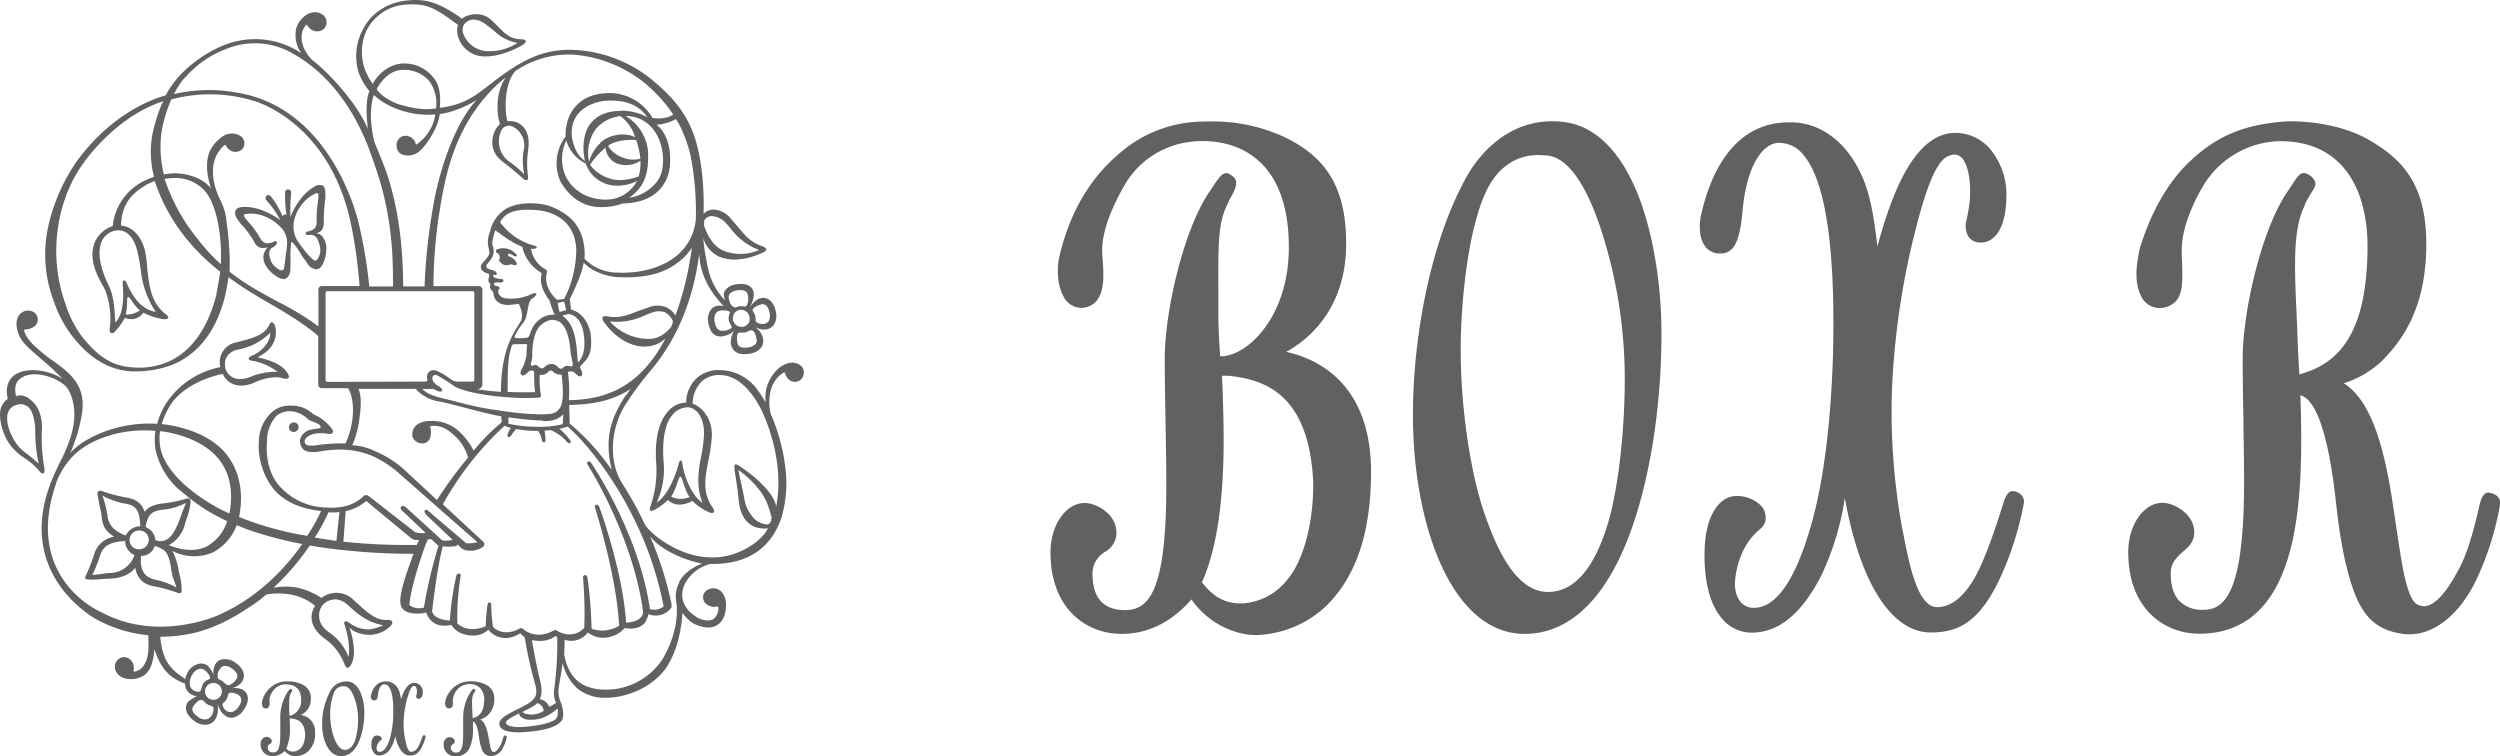 <svg id="レイヤー_1" data-name="レイヤー 1" xmlns="http://www.w3.org/2000/svg" viewBox="0 0 623.74 188.67"><defs><style>.cls-1{fill:#616161;}</style></defs><path class="cls-1" d="M431.23,265.07c0,16-8.94,26.31-15.86,27.64-.78.31-1.68.12-2.4.42-.27-4.47-.51-7.64-.51-12.1,0-16.06-.39-21.52,2.4-27.17l0-.08c.32-.72.71-1.4,1.05-2,.63-1.14,1.37-2.86.76-3.51a4.92,4.92,0,0,0-1.2-.93c-1-.65-2.05,1-3.43,3.12-.25.37-.53.79-.84,1.23-6.26,9.22-10.95,29.33-10.95,41.15,0,5.26.1,10.64.2,15.84s.19,10.53.19,15.74c0,24.58-3.61,31.81-10.84,31.81-4.43,0-8.57-2-8.75-9.14a7,7,0,0,1,3.49-6.69,4.76,4.76,0,0,0,2.47-4.19c0-4.16-4.73-6.71-7.3-6.71-4.4,0-8,5.22-8,11.65,0,13.57,8.61,19.64,17.15,19.64,6.48,0,12.4-2.9,17.47-8.93a20.61,20.61,0,0,0,14,9.12c6.3.77,14.61-2.22,19.54-7.22,7.11-7.24,10.74-17.77,10.69-32.78-.06-20-11.42-27.9-22.67-29.54,7.47-3.27,16.46-11.68,16.46-27.3,0-13-4.3-20.9-15.13-26-7.28-3.44-14.66-4.06-21.33-3.74a31.15,31.15,0,0,0-19.09,7.69c-7,5.91-12.51,14.58-15.05,26.36v.1c-.09.51-.73,5,1.12,8.36a4.39,4.39,0,0,0,7.43.91c1.64-2.22,1.58-5.57,1.17-10.59-.53-6.36,3.15-13.8,5.84-18.39a22.33,22.33,0,0,1,16.52-10.7S431.23,233.51,431.23,265.07ZM413.76,313c0-4.21-.2-12.3-.45-16.46a11.54,11.54,0,0,1,3,0c10,1.2,19.23,5.94,20.83,24.89.57,6.79-.63,21.58-7.71,28.44-2.76,2.66-6.63,4.69-10.31,4.75h-.56c-5.69,0-8.39-3.44-10.38-5.84.19-.4.37-.8.55-1.21C412,339.82,413.76,328.25,413.76,313Z" transform="translate(-109.07 -203.31)"/><path class="cls-1" d="M422.48,361.76a18.5,18.5,0,0,1-2.14-.13,20.9,20.9,0,0,1-14-8.77c-5,5.7-10.87,8.6-17.43,8.6-8.84,0-17.75-6.29-17.75-20.33,0-6.8,3.84-12.33,8.56-12.33,2.68,0,7.9,2.61,7.9,7.39a5.44,5.44,0,0,1-2.81,4.79,6.35,6.35,0,0,0-3.15,6.07c.14,5.63,2.89,8.48,8.15,8.48,6.15,0,10.25-5.29,10.25-31.13,0-5.18-.1-10.51-.19-15.65v-.07c-.1-5.2-.2-10.59-.2-15.86,0-11.93,4.74-32.24,11.08-41.56l.73-1.09.31-.47c1.19-1.78,2.13-3.2,3.23-3.2a1.4,1.4,0,0,1,.73.21,5.82,5.82,0,0,1,1.33,1c.91,1,.15,2.92-.66,4.37l0,0a21.46,21.46,0,0,0-1,1.92l-.05.11c-2.38,4.82-2.37,9.72-2.33,21.57,0,1.62,0,3.37,0,5.26,0,3.82.16,6.66.38,10.26l.07,1,.58,0a3.83,3.83,0,0,0,1.09-.19l.09,0c6.2-1.2,15.38-10.59,15.38-27,0-23.93-15-26.51-21.47-26.51a19.54,19.54,0,0,0-3.2.22,21.83,21.83,0,0,0-16.1,10.41c-4.21,7.22-6.15,13.25-5.76,18s.55,8.58-1.3,11.08a5.08,5.08,0,0,1-4,1.91h0a5,5,0,0,1-4.41-2.89c-2.07-3.81-1.24-8.65-1.21-8.85l0-.12c2.42-11.28,7.55-20.27,15.27-26.75a31.88,31.88,0,0,1,19.41-7.82c1-.06,2.05-.08,3-.08a42.61,42.61,0,0,1,18.56,3.85c10.87,5.14,15.51,13.1,15.51,26.64,0,16.65-9.83,24.2-14.95,27,7.65,1.67,21.09,7.76,21.16,29.84,0,14.9-3.53,25.79-10.9,33.28A26.67,26.67,0,0,1,422.48,361.76Zm-16-11,.43.62a20,20,0,0,0,13.58,8.86,16.33,16.33,0,0,0,2,.12,25.5,25.5,0,0,0,17.08-7.17C446.66,346,450.09,335.45,450,321c-.06-23.13-15.5-27.9-22.14-28.87l-2.34-.35,2.2-.95c3.78-1.66,16.08-8.45,16.08-26.67,0-12.9-4.42-20.49-14.78-25.38A41.55,41.55,0,0,0,411,235c-1,0-1.95,0-3,.08a30.85,30.85,0,0,0-18.75,7.56c-7.48,6.29-12.47,15-14.82,26v.09s-.78,4.5,1,7.86a3.79,3.79,0,0,0,3.41,2.24h0a4,4,0,0,0,3.07-1.42c1.41-1.91,1.46-4.89,1-10.08-.41-5,1.58-11.37,5.95-18.84a23,23,0,0,1,16.93-11,20.1,20.1,0,0,1,3.36-.24c6.81,0,22.65,2.72,22.65,27.87,0,17.12-9.72,27-16.31,28.31a4.54,4.54,0,0,1-1.36.22,3.66,3.66,0,0,0-1,.17l-.73.3-.17-2.69c-.22-3.63-.39-6.48-.39-10.35,0-1.89,0-3.64,0-5.26,0-12.1-.06-17.11,2.49-22.24l0-.08c.33-.7.7-1.4,1-2l0,0c.94-1.71.95-2.55.86-2.66a4.5,4.5,0,0,0-1.1-.83.29.29,0,0,0-.16-.06c-.51,0-1.45,1.43-2.29,2.67l-.3.47-.75,1.1c-6.2,9.11-10.82,29-10.82,40.73,0,5.26.09,10.63.19,15.82v.09c.1,5.14.19,10.48.19,15.67,0,23.37-3.2,32.48-11.43,32.48-5.86,0-9.18-3.47-9.33-9.78a7.73,7.73,0,0,1,3.79-7.32,4.13,4.13,0,0,0,2.17-3.59c0-3.68-4.42-6-6.72-6-4.07,0-7.37,4.93-7.37,11,0,13.1,8.31,19,16.56,19,6.43,0,12.17-2.94,17-8.74Zm12.1,4.46c-5.8,0-8.61-3.39-10.66-5.87l-.44-.54.2-.43c.19-.39.36-.78.54-1.19,3.3-7.72,5-19.24,5-34.25,0-4.05-.19-12.11-.44-16.42l-.07-1.22.83.51h.07a6.24,6.24,0,0,1,1.32-.12,11.78,11.78,0,0,1,1.5.1c9,1.08,19.63,4.94,21.36,25.49.65,7.63-.94,22.25-7.92,29a16.55,16.55,0,0,1-10.68,4.92Zm-9.65-6.63c1.89,2.28,4.49,5.27,9.65,5.27h.55a15.3,15.3,0,0,0,9.94-4.6c6.63-6.43,8.12-20.49,7.51-27.84-1.66-19.58-11.73-23.26-20.31-24.28a11.92,11.92,0,0,0-1.38-.09c-.41,0-.71,0-.94.05.24,4.46.42,12,.42,15.85,0,15.22-1.71,26.94-5.08,34.84Z" transform="translate(-109.07 -203.31)"/><path class="cls-1" d="M517.93,254c-4.23-11.83-10.67-18.61-18.59-19.63a22.51,22.51,0,0,0-2.93-.19c-14.15,0-20.91,13.37-21.54,14.71-7.71,14.21-12.69,37-12.69,58,0,26.78,9.38,53.9,27.27,53.9,11.29,0,20.42-9.18,26.43-26.52,4.55-13.12,7.15-30.52,7.15-47.73C523,274.92,521.18,263.08,517.93,254Zm-39.12,77.35c-3.69-10.78-5.9-27.46-5.9-40.62,0-12.73,1.92-29.62,6-39.09s10.94-10.54,14.83-10.34l1,0,.13,0H495c6.69.53,11.49,10.76,14.41,20A121.55,121.55,0,0,1,515,298c0,12.66-1.58,27.45-4.33,36.43-3.51,11.44-8.7,17.25-15.43,17.25C486.72,351.64,481.83,340.2,478.81,331.37Z" transform="translate(-109.07 -203.31)"/><path class="cls-1" d="M489.45,361.46c-18.28,0-27.86-27.45-27.86-54.57,0-21.12,5-44,12.78-58.33.71-1.51,7.58-15,22-15a23.1,23.1,0,0,1,3,.2c8.16,1.05,14.75,8,19.08,20,3.26,9.14,5.15,21.08,5.15,32.78,0,17.31-2.63,34.79-7.2,48C510.33,352.14,501,361.46,489.45,361.46Zm7-126.58c-13.77,0-20.32,12.89-21,14.36-7.67,14.14-12.6,36.76-12.6,57.65,0,26.44,9.16,53.21,26.67,53.21,11,0,20-9,25.88-26.08,4.52-13,7.11-30.34,7.11-47.48,0-11.53-1.84-23.29-5.06-32.26-4.15-11.58-10.41-18.23-18.1-19.22A23.28,23.28,0,0,0,496.41,234.88Zm-1.13,117.43c-8.91,0-14-11.8-17-20.7-3.54-10.36-5.93-26.79-5.93-40.86,0-12.59,1.87-29.67,6.06-39.4,3.81-8.87,10-10.73,14.5-10.73.31,0,.6,0,.88,0l1,.05.24,0c7.23.57,12.13,11.46,15,20.48A123,123,0,0,1,515.63,298c0,13.41-1.75,28.14-4.36,36.64C507.67,346.35,502.28,352.31,495.28,352.31ZM492.88,242c-4.17,0-9.89,1.73-13.45,10-4.09,9.53-5.92,26.35-5.92,38.79,0,13.92,2.35,30.14,5.84,40.37,2.92,8.51,7.75,19.84,15.93,19.84,6.44,0,11.44-5.66,14.87-16.8,2.57-8.38,4.29-22.93,4.29-36.2a120.85,120.85,0,0,0-5.56-36.31c-2.73-8.66-7.34-19.07-13.9-19.59h-.25l-1-.06Z" transform="translate(-109.07 -203.31)"/><path class="cls-1" d="M610.44,326.89a6.82,6.82,0,0,0-.9,2q-.24.69-.6,1.86c-1.09,3.38-3.57,11.11-6.12,16-3.77,7.12-7.64,8.64-10.42,8.64-5.76,0-7.69-12.21-9.35-20.46A163.21,163.21,0,0,1,580.52,301a195.09,195.09,0,0,1,4.73-35.75c3.06-12.94,5.85-21.83,9.47-23.58,5.85-2.81,6.87,6.43,6.4,11.65-.1,1.07-.28,2.39-.53,3.67-.05.24-.09.48-.14.71a4.08,4.08,0,0,1-.1.45,4.7,4.7,0,0,0,.22,3.55,3,3,0,0,0,2.53,1.39h.24c2.63,0,5.5-2.67,5.7-10.16.26-10.19-6.14-16.12-12.59-15.74-9.94.59-15.72,16.85-19.17,31-.8-6.95-1.57-13.84-3.47-18.89-3.66-9.7-10.46-14.37-17.17-14.72l-1.37,0c-9.75,0-17.9,7.12-21.33,23.21l0,.08c-.12.67-.63,4.09.88,6.33a3.82,3.82,0,0,0,3.26,1.72l.47,0c2-.13,3.91-1.1,4.71-10.08,1-11.81,5.39-17.51,9.56-17.51H553c11.25,0,14.82,22.28,14,54-.24,9.44-1.26,27.37-5.32,41.78-3.76,13.37-8.88,22.34-15.81,21.58-1.85-.19-5.36-2.34-4.29-9,1-6.39,4-9.8,5.79-11.39.92-.81,1.64-1.44,1.67-2.69.08-3-3.39-4.83-6.79-4.83s-7,4-7.27,12.82c-.38,14.64,5.5,19.86,11.12,19.86,6.71,0,12.11-4.64,16.85-13.8,2.36-4.55,5.29-13.09,6.38-23.2,3.08,21.21,10.72,37,21.46,37,7,0,12.53-2.46,18.24-16.52a79.78,79.78,0,0,0,4.48-15.3C613.7,327,611.17,325.82,610.44,326.89Z" transform="translate(-109.07 -203.31)"/><path class="cls-1" d="M590.76,361.11c-9.79,0-17.68-12.48-21.41-33.61A68.36,68.36,0,0,1,563.43,347c-4.93,9.52-10.61,14.15-17.36,14.15a9.55,9.55,0,0,1-7.43-3.59c-3-3.52-4.48-9.4-4.28-17,.24-9.32,4.12-13.49,7.86-13.49a8.45,8.45,0,0,1,6.3,2.49,4.51,4.51,0,0,1,1.09,3c0,1.57-.94,2.36-1.91,3.2-2,1.76-4.62,5.09-5.57,11-.43,2.63-.14,4.72.85,6.22a4.23,4.23,0,0,0,2.92,1.94c6,.64,11.06-6.47,15.19-21.12,4-14.32,5-32.2,5.29-41.58.69-26.78-1.79-43.7-7.37-50.26a7.67,7.67,0,0,0-6-3h-.17c-3.73,0-7.94,5.22-9,16.9-.76,8.66-2.58,10.5-5.25,10.69a5.08,5.08,0,0,1-.51,0,4.36,4.36,0,0,1-3.73-2c-1.68-2.46-1.12-6.16-1-6.87l0-.1c3.25-15.31,11-23.74,21.9-23.74.46,0,.91,0,1.39,0,7.66.39,14.27,6,17.69,15.12,1.65,4.37,2.45,9.91,3.15,15.88,4.93-18.62,11.13-27.91,18.92-28.37a11.52,11.52,0,0,1,9.4,4.25A17.89,17.89,0,0,1,609.63,253c-.2,8-3.38,10.83-6.29,10.83h-.27a3.49,3.49,0,0,1-3-1.69,5.4,5.4,0,0,1-.3-4.11v-.06c0-.12.06-.24.08-.36l.13-.71a35.26,35.26,0,0,0,.53-3.6c.32-3.51-.1-8.24-1.74-10.33-1-1.21-2.21-1.39-3.84-.61-3.63,1.76-6.53,12.15-9.12,23.12a194.53,194.53,0,0,0-4.72,35.6,162.36,162.36,0,0,0,2.52,33.78c.13.63.25,1.27.38,1.93,1.5,7.59,3.55,18,8.39,18,3.64,0,7-2.81,9.9-8.31,2.58-5,5.12-12.94,6.08-15.94.26-.79.45-1.43.61-1.88l.09-.27a6.18,6.18,0,0,1,.9-1.86,1.55,1.55,0,0,1,1.35-.68,3,3,0,0,1,2.28,1.21,2.32,2.32,0,0,1,.44,1.7,79.62,79.62,0,0,1-4.51,15.47C603.82,358.27,598.11,361.11,590.76,361.11Zm-21.55-42.45.67,4.64c3.27,22.49,11.27,36.45,20.88,36.45,7.06,0,12.23-2.64,17.71-16.13a76.4,76.4,0,0,0,4.41-15.14.79.79,0,0,0-.18-.6,1.89,1.89,0,0,0-1.37-.72c-.21,0-.35,0-.41.15a5.14,5.14,0,0,0-.73,1.51l-.1.28c-.15.45-.35,1.08-.59,1.86-1,3-3.54,11.08-6.17,16.16-3.16,6-6.84,9-10.93,9-5.8,0-7.87-10.57-9.55-19.06-.12-.66-.25-1.31-.38-1.92A163.7,163.7,0,0,1,579.93,301a196.17,196.17,0,0,1,4.75-35.91c3.09-13.06,5.93-22.14,9.81-24,2.1-1,3.88-.68,5.18.95,2.17,2.75,2.3,8.45,2,11.38a37.22,37.22,0,0,1-.54,3.75l-.14.7a2.84,2.84,0,0,1-.09.42l0,.07a4,4,0,0,0,.14,3,2.41,2.41,0,0,0,2.07,1.11h.21c2.35,0,4.92-2.5,5.1-9.51.15-5.68-1.81-9.23-3.48-11.19a10.42,10.42,0,0,0-8.47-3.85c-7.55.46-13.81,10.72-18.64,30.49l-.78,3.19-.44-3.78c-.78-6.88-1.54-13.37-3.36-18.21-3.25-8.59-9.47-13.94-16.65-14.31-.47,0-.91,0-1.35,0-10.25,0-17.64,8.06-20.75,22.7l0,.08c-.1.59-.59,3.75.76,5.75a3.27,3.27,0,0,0,2.8,1.47l.4,0c1.36-.1,3.36-.23,4.18-9.48,1.11-12.51,5.91-18.12,10.16-18.12H553a8.83,8.83,0,0,1,6.89,3.44c5.82,6.83,8.41,24.08,7.7,51.24-.24,9.46-1.26,27.48-5.34,42-4.32,15.34-9.87,22.77-16.44,22a5.38,5.38,0,0,1-3.74-2.46c-.83-1.25-1.69-3.53-1.07-7.29,1-6.32,3.83-9.91,6-11.81,1-.83,1.42-1.27,1.44-2.16a3,3,0,0,0-.75-2.05,7.36,7.36,0,0,0-5.45-2.08c-3.17,0-6.46,3.76-6.68,12.16-.18,7.2,1.18,12.74,4,16a8.48,8.48,0,0,0,6.58,3.17c6.39,0,11.57-4.28,16.34-13.48,2.33-4.5,5.22-12.88,6.3-22.95Z" transform="translate(-109.07 -203.31)"/><path class="cls-1" d="M730,326.91c-.78-.18-1.23,1.07-1.51,1.78s-2.07,10.44-5.18,16.48c-4.45,8.6-8.09,11.2-11.26,9.68s-4.28-10.39-5.6-19c-1.73-11.41-4.13-32.79-14.37-37.07,3.88-1.21,8-3.08,10.78-5.89,6.2-6.26,10.65-14.05,10.93-27.53.32-15.7-5.82-21.84-13.84-26.51-7.26-4.22-17-5-22-4.5-8.86.84-15.41,3.42-22,9.5-6,5.58-10.21,13.8-12.61,21.95-.4,2.34-1.53,7,.24,10.76,2.07,4.39,6.66,2.86,7.91,1.34,1.82-2.21,1.39-6,1.25-12-.16-6.58,4-14.35,5.71-17.13a23.62,23.62,0,0,1,19.22-11h.23c14.88,0,22.79,10.93,22.37,28.49-.5,21.21-7.86,28.64-17.81,31.09l-.37.11c0-.72-.08-1.43-.13-2.13-.31-5.2-.4-9.11-.64-14.34-.64-13.73-.65-21.19,2.14-26.83l0-.09c.32-.72.71-1.41,1-2,.64-1.14,1.76-2.56,1.55-3.12-.3-.8-.88-1.14-1.73-1.65-1.19-.73-2,1-3.43,3.12-.25.37-.52.79-.83,1.23-6.27,9.22-11,29.33-11,41.15,0,5.26.09,10.64.19,15.84s.22,10.53.2,15.74c-.12,26.48-4.7,31.75-10.85,31.75-3.82,0-8.81-1.74-8.63-10.11,0-2.51,1.66-4.19,3.36-5.66,1.17-1,2.49-2.14,2.49-4.19,0-4.16-4.73-6.71-7.31-6.71-4.39,0-8,5.22-8,11.65,0,13.57,8.62,19.64,17.16,19.64,9.27,0,16-4.75,20-14.11,3.29-7.7,4.83-18.41,4.83-33.68,0-3-.11-8.88-.25-11.9l.09.08c6.57.6,9,18,10.14,28.5.77,7.29,2.13,14.84,4.16,20.56,2.48,7,6.12,9.75,11.79,10.55,7.26,1,13.91-5,17.78-13a74,74,0,0,0,5.87-18.55C732.35,327.74,731.32,327.23,730,326.91Z" transform="translate(-109.07 -203.31)"/><path class="cls-1" d="M710.17,361.57h0a13.72,13.72,0,0,1-1.69-.12c-6.27-.9-9.81-4.07-12.26-11-2.37-6.65-3.59-15-4.21-20.74-1.84-17.29-4.87-26.64-9-27.79.11,3.12.21,8.14.21,11,0,15.38-1.55,26.18-4.89,34-4.1,9.62-11,14.5-20.52,14.5-8.83,0-17.75-6.29-17.75-20.33,0-6.8,3.84-12.33,8.56-12.33,2.68,0,7.91,2.61,7.91,7.39,0,2.38-1.51,3.68-2.73,4.73-1.85,1.6-3.09,3.08-3.13,5.14-.07,3.06.58,5.4,1.94,7a7.82,7.82,0,0,0,6.1,2.44c5.26,0,10.14-3.76,10.25-31.09,0-4.52-.06-9.18-.15-13.68l0-2c-.1-5.2-.2-10.57-.2-15.86,0-11.93,4.74-32.24,11.08-41.56l.77-1.14.05-.1c.21-.3.4-.58.58-.87,1-1.5,1.72-2.68,2.79-2.68a1.55,1.55,0,0,1,.81.24l.08,0a3.75,3.75,0,0,1,1.93,2c.28.75-.28,1.63-1,2.75-.21.33-.43.67-.61,1-.34.6-.72,1.28-1,2l0,.1c-2.8,5.67-2.65,13.78-2.06,26.47.09,1.94.16,3.7.22,5.4.11,2.91.22,5.66.42,8.92l.08,1.34c11.36-2.95,16.61-12.35,17-30.37.22-9-1.82-16.33-5.91-21.13-3.77-4.42-9.11-6.67-15.86-6.67h-.23a22.92,22.92,0,0,0-18.74,10.73c-.59.94-5.76,9.43-5.6,16.72,0,.85,0,1.66.07,2.43.15,4.78.25,7.92-1.48,10a5.69,5.69,0,0,1-4.15,1.75,5.1,5.1,0,0,1-4.7-3.23c-1.71-3.62-.92-7.88-.45-10.43,0-.29.1-.56.15-.79v-.09c2.72-9.24,7.26-17.15,12.8-22.26,6.44-6,12.9-8.75,22.31-9.64a26.16,26.16,0,0,1,2.91-.14c2.65,0,11.87.35,19.38,4.71,8.73,5.08,14.47,11.63,14.16,27.13-.31,15.2-6.11,22.95-11.12,28a24.83,24.83,0,0,1-9.46,5.52c8.6,5.3,11.15,22.58,12.85,34.21.14.92.26,1.79.39,2.62l.22,1.42c1.16,7.75,2.38,15.76,5,17a3.67,3.67,0,0,0,1.52.36c2.62,0,5.66-3.28,9-9.76,2.39-4.62,4-11.69,4.72-14.71a11.24,11.24,0,0,1,.46-1.75l0-.11c.31-.75.83-2,1.85-2l.27,0c.8.19,3,.67,2.72,3a74.41,74.41,0,0,1-5.95,18.8C722.78,356.52,716.56,361.57,710.17,361.57ZM682.69,300.5c6.73.91,9.22,17,10.49,29.08.61,5.71,1.82,13.88,4.13,20.39s5.54,9.31,11.31,10.13a10.1,10.1,0,0,0,1.55.11c5.86,0,11.85-4.91,15.65-12.82a72.5,72.5,0,0,0,5.8-18.3c0-.57,0-1.12-1.77-1.51h0c-.3,0-.67.9-.81,1.25L729,329c-.05.15-.2.8-.37,1.49-.7,3.08-2.36,10.27-4.84,15.06-3.62,7-6.9,10.42-10,10.42a4.49,4.49,0,0,1-2-.47c-3.24-1.55-4.45-9.56-5.73-18.05l-.22-1.42c-.13-.82-.25-1.7-.39-2.62-1.65-11.26-4.42-30.1-13.6-33.94l-1.75-.74,1.8-.55c4.59-1.43,8.23-3.41,10.55-5.75,7.26-7.33,10.48-15.42,10.72-27,.29-14.8-5.2-21-13.52-25.89-7.27-4.23-16.26-4.56-18.84-4.56-1,0-2,0-2.81.11-9.15.89-15.42,3.59-21.67,9.37-5.35,4.93-9.75,12.6-12.4,21.59,0,.23-.09.49-.14.77-.44,2.36-1.17,6.33.33,9.5a3.9,3.9,0,0,0,3.66,2.52,4.55,4.55,0,0,0,3.28-1.32c1.4-1.7,1.31-4.62,1.16-9.07,0-.77-.05-1.58-.07-2.44-.17-7.71,5.21-16.56,5.83-17.53a24.1,24.1,0,0,1,19.7-11.3h.23c7.09,0,12.71,2.39,16.72,7.08,4.3,5.07,6.47,12.71,6.25,22.11-.25,10.18-2,17.69-5.49,23a20.32,20.32,0,0,1-12.8,8.77l-1,.32-.17-3c-.2-3.28-.31-6-.42-9-.06-1.7-.14-3.45-.22-5.39-.66-14.13-.66-21.42,2.2-27.2l0-.08c.32-.72.71-1.42,1-2,.21-.37.44-.74.66-1.1a7.9,7.9,0,0,0,.84-1.48c-.21-.49-.58-.74-1.37-1.21l-.08,0a.39.39,0,0,0-.25-.09c-.46,0-1.14,1-1.83,2.13l-.58.89-.07.1-.77,1.14c-6.2,9.11-10.83,29-10.83,40.73,0,5.27.1,10.64.19,15.82l0,2c.09,4.52.17,9.18.16,13.72-.09,23-3.41,32.43-11.44,32.43a9,9,0,0,1-7-2.84c-1.58-1.85-2.34-4.54-2.27-8,.06-2.76,1.77-4.6,3.6-6.2,1.11-.94,2.26-1.93,2.26-3.64,0-3.68-4.42-6-6.72-6-4.07,0-7.37,4.93-7.37,11,0,13.1,8.31,19,16.56,19,9,0,15.57-4.62,19.46-13.72,3.25-7.62,4.76-18.23,4.76-33.4,0-3.17-.1-8.92-.24-11.86l-.08-1.53Z" transform="translate(-109.07 -203.31)"/><path class="cls-1" d="M236.07,266.59a2.08,2.08,0,0,1,.67.26c.25.13.37.22.57.31l.2.08c.19.08.38.08.44,0a.32.32,0,0,0,0-.39l0,0a5.68,5.68,0,0,0-.87-.81,4.2,4.2,0,0,0-3.69-.61c-.27.08-.41.1-.54.34a.55.55,0,0,0,0,.38.49.49,0,0,0,.29.33l.08,0h0a1.12,1.12,0,0,1,.53,1,.55.55,0,0,1,0,.31.69.69,0,0,0-.17.4.57.57,0,0,0,.41.56l.08.11a1.49,1.49,0,0,0,1.34.6,1.77,1.77,0,0,0,.86-.14.86.86,0,0,1,.26-.1,1.89,1.89,0,0,1,.45.15,1.88,1.88,0,0,0,.35.09,2.83,2.83,0,0,0,.35,0c.19,0,.38-.1.32-.37a2.55,2.55,0,0,0-.44-.83,4.17,4.17,0,0,0-.37-.36,3.33,3.33,0,0,0-.87-.51l-.13-.06c-.07,0-.49-.23-.35-.56C235.83,266.72,235.91,266.57,236.07,266.59Z" transform="translate(-109.07 -203.31)"/><path class="cls-1" d="M182.45,308.7a1.22,1.22,0,0,0-1,2,1.3,1.3,0,0,0,.87.39h0a1.24,1.24,0,0,0,1.25-1.17,1.17,1.17,0,0,0-.33-.87A1.21,1.21,0,0,0,182.45,308.7Z" transform="translate(-109.07 -203.31)"/><path class="cls-1" d="M189.32,262.11a2,2,0,0,0-1-.53l-.28-.08c1-.33,1.9-.73,1.82-3.15a47,47,0,0,1,.4-5.74,3.2,3.2,0,0,0,0-.36v0c0-1.06,0-2.2-.64-2.62a2.15,2.15,0,0,0-2.19.31h0c-2.63,1.42-4.95,4.89-5.88,7.55a35.94,35.94,0,0,1,.17-5.88l0-.2a.8.8,0,0,0-.69-.85h-.14a.76.76,0,0,0-.68.69,29.22,29.22,0,0,0,.35,5.68h0a.63.63,0,0,0-.35-.1l-.13,0a.91.91,0,0,0-.5.41l-.28-.57a19.62,19.62,0,0,0-2.72-4.44.79.79,0,0,0-.62-.25.69.69,0,0,0-.45.2.9.9,0,0,0,.07,1.18l.08.08a20.91,20.91,0,0,1,3.33,4.78c-2.22-1.63-5.8-3.4-9-3.26h-.14l-.29,0c-.92.06-1.49.36-1.72.89-.31.71,0,1.66,1,2.88l0,0,0,.05c.06.09.23.27.45.53a21.24,21.24,0,0,1,3,4c.5,1,1.11,2,2.66,1.87a5,5,0,0,0,.92-.18l-.14.18a3.59,3.59,0,0,0-.89,1.73,3.89,3.89,0,0,0,.65,2.83,7.39,7.39,0,0,0,2.29,2.33h0a4,4,0,0,0,2.14.88,1.1,1.1,0,0,0,.51-.17c1.11-.72,1.11-2.07,1.11-3.06v-.18c0-.37,0-.66,0-.92a9.45,9.45,0,0,0,0-1.07,22.26,22.26,0,0,1,.22-3.8l.21-.06a15.54,15.54,0,0,1,2.16,3l.3.48a6.77,6.77,0,0,0,.59.83l.36.46.31.44a2.9,2.9,0,0,0,2.3,1.61c1.2.05,1.87-1.85,1.87-1.87a10.41,10.41,0,0,0,.64-3.62A4.57,4.57,0,0,0,189.32,262.11Zm-8.64,2.25c0,.63-.15,1.46-.28,2.42l-.06.42c0,.28-.09.73-.15,1.21s-.13,1-.19,1.45c-.08.63-.21.75-.36.83a.66.66,0,0,1-.26.07,1.15,1.15,0,0,1-.76-.26,4.61,4.61,0,0,1-1.8-1.74,5.89,5.89,0,0,1-.58-2c0-1.23.43-1.46.94-1.76l.36-.24c.31-.21.79-.65.54-1.1a.3.3,0,0,0-.31-.2,1.11,1.11,0,0,0-.38.14,1.24,1.24,0,0,1-.33.15A4.57,4.57,0,0,1,176,264c-1,.07-1.61-.42-2.35-1.82a19.89,19.89,0,0,0-2.36-3.22c-.39-.46-.73-.86-1-1.19a1.62,1.62,0,0,1-.38-.81.49.49,0,0,1,.42-.26h.07c.2,0,.4-.06.6-.07,4.94-.37,8.23,3.51,8.27,3.55l.1.1A5.51,5.51,0,0,1,180.68,264.36Zm7.59,3.58,0,.06a.94.94,0,0,1-.49.32c-.23.05-.58-.19-.73-.34a20.66,20.66,0,0,1-1.48-1.53c-.6-.73-1.06-1.36-1.6-2.08-.22-.3-.45-.62-.71-1l-.05-.08a7,7,0,0,1-.9-4,1.22,1.22,0,0,0,0-.17,9.86,9.86,0,0,1,5.61-7.6.31.31,0,0,1,.15,0,.47.47,0,0,1,.31.06c.06,0,.16.25.14.72s-.1,1.11-.18,1.77a24.92,24.92,0,0,0-.27,4c.09,1.57-.17,2.45-1.85,2.91l-.28.06c-.32.06-.65.12-.59.53s.41.37.7.35h.39a1.76,1.76,0,0,1,1.8,1,7.35,7.35,0,0,1,.74,2.47v0h0A3.8,3.8,0,0,1,188.27,267.94Z" transform="translate(-109.07 -203.31)"/><path class="cls-1" d="M309.3,295a1.13,1.13,0,0,0-.1-.13c-1.87-2-4.54-.76-5.68.18a10.23,10.23,0,0,0-3.32,5.52,17.49,17.49,0,0,0-.14,3.12,30,30,0,0,0-1.85-2.91,11.75,11.75,0,0,0-9.44-5.13,8.18,8.18,0,0,0-5.76,1.91,8.4,8.4,0,0,0-2.75,6.19h-.1a6.1,6.1,0,0,0-4.53,2.34c-3.4,3.83-3,10.92-2.82,13a27.38,27.38,0,0,1-1.41,10.41c-.14.36-.36,1,0,1.2s.95-.16,1.19-.3a14.81,14.81,0,0,0,3.06-2.29c.05,0,.12,0,.17.06.84.75,2.9,1.85,6,.1a12.76,12.76,0,0,0,4,2.78c.39.16,1,.42,1.31.1s-.08-.95-.31-1.29c-2.56-3.67-1.85-7.38-1-11.67a45.47,45.47,0,0,0,.84-5.8c.28-4.95-2.8-7.68-4.71-8.35l-.07,0a7.85,7.85,0,0,1,2.41-5.69,6.43,6.43,0,0,1,4.44-1.46h.07c6.88.09,10.78,9.9,10.81,10s5.35,11.17,3.11,22.8c-.39-2.76-4-6.65-9-10-.28-.18-.93-.66-1.22-.5s-.18.94-.17,1.27c0,0,.32,2,.74,5,.4,2.85.25,5.21,2,7.57a6.38,6.38,0,0,0,2.28,1.74c.45.19,2.58.65,3.33.28-1.25,3-7.16,7.42-14,7.34a26.18,26.18,0,0,1-2.64-.2c-6.8-1-12.71-5.78-14-7.93l-.13-.21a84.31,84.31,0,0,0-5.9-10.59c-.1-.25-.45-.88-.5-1-2.2-4.55-2.32-12.06,1.68-18.31a76.15,76.15,0,0,1,6-8.12c9.93-11.61,11.72-25,12.34-29.43a20.62,20.62,0,0,0,.33,2.84c.69,3.31,2.27,6.54,5.78,10.28a3.05,3.05,0,0,0-1.35-.16,2.65,2.65,0,0,0-2,1.21,4.17,4.17,0,0,0-.46,3.24c.36,1.88,1.26,3.45,3.47,3.22a5.84,5.84,0,0,0,3-1.43,5.07,5.07,0,0,0-.88,3.31,3,3,0,0,0,3,2.55,6.31,6.31,0,0,0,1.53-.1A4.34,4.34,0,0,0,299,290a2.89,2.89,0,0,0,.43-2.28,4.13,4.13,0,0,0-2.11-2.81,7,7,0,0,0,1.73.55,3.3,3.3,0,0,0,1.12.05,3,3,0,0,0,2-1.2,4.2,4.2,0,0,0,.46-3.25c-.46-2.42-2-3.88-4-3.3-1.11.33-1.93,1.56-2.47,2.1a6.39,6.39,0,0,0,1-3.37c-.34-2-2.05-2.65-4.53-2.21a3.87,3.87,0,0,0-2.52,1.33c-.88,1-.25,2.13-.08,2.69-3.78-3.87-4.36-8-4.8-10.58a43.87,43.87,0,0,1-.7-5,7.41,7.41,0,0,0,4.17,4.71,10.4,10.4,0,0,0,3.7.65,17.61,17.61,0,0,0,7-1.76c.32-.16.88-.46.85-.8s-.65-.68-1-.79c-2.8-.91-4.13-2.5-6-4.72-.6-.71-1.21-1.45-1.93-2.24a5.91,5.91,0,0,0-4.21-2.18,3.43,3.43,0,0,0-2.51,1.09c.21-7.18-.52-15.63-3.14-21.54-2.33-5.27-5.91-8.78-10.07-12.22A33.38,33.38,0,0,0,253,215.8c-8.76-.59-14.48,3-21.59,8.49-3.72,2.89-6.38,5.1-12.6,5.93.23-3.13,0-5.77-1.73-7.7a9.09,9.09,0,0,0-6.62-3.35s0,0,0,0c-3.71-.3-7,2.38-8.36,5a.36.36,0,0,1,0,.09,11.65,11.65,0,0,1-1.53-2.56,12.86,12.86,0,0,1,0-10.88v0a11.83,11.83,0,0,1,9.89-6.37c5.59-.38,7.53,1.21,12.87,5.07a5,5,0,0,0,.05,3,6.91,6.91,0,0,0,7,4.86c4.34,0,8.89-2.74,9.08-2.85.34-.21.89-.62.78-1s-.85-.43-1.25-.43c-2.65,0-4.18-1.65-5.83-3.32a23.68,23.68,0,0,0-1.77-1.7,5.28,5.28,0,0,0-3.47-1.23,6.8,6.8,0,0,0-2.83.63h0a3.45,3.45,0,0,0-.74.51c-5.78-4.14-9.17-5.07-13.82-4.55-7.7.86-10.41,6.32-10.6,6.66a14,14,0,0,0-1.33,11.46,16.55,16.55,0,0,0,2.64,4.5c-1,2.39-.74,6.39-.39,9.46-2.31-5.84-9.35-13.8-13.91-17.26-1.45-1.47-3.23-4.15-2.41-7.15a4.91,4.91,0,0,1,.8-1.47s.11-.15.21-.14.11,0,.25.17a2.85,2.85,0,0,0,2.08,1.45l.44,0a2.35,2.35,0,0,0,1.35-.42l0,0a2.25,2.25,0,0,0,.88-1.68,2.35,2.35,0,0,0-.89-2s-.09-.07-.13-.09c-2.29-1.46-4.5.2-5.41,1.34a5.65,5.65,0,0,0-1.13,2.15v0a7.68,7.68,0,0,0,1.29,6.19,20.7,20.7,0,0,0-19.81-1.82l-.18.07s-9.41,3.72-13.86,12.23c-3.47,1-13.42,4.55-22.14,16.38a46.38,46.38,0,0,0-7.07,15.85,32.93,32.93,0,0,0,1.4,19.48,29.51,29.51,0,0,0,4.91,8.9c4,4.89,8.53,7.95,14.59,8.28.08,0,.4,0,.89,0a25.71,25.71,0,0,0,9.47-1.83c4.59-2,10.18-6.48,12.79-17.11a.06.06,0,0,0,0,0c.34-1.69.6-3,.81-4.59a73.12,73.12,0,0,0,7.08,4.68c2.14,1.41,10.36,5.7,15.1,9.83.07.06.14.21.22.25v12.09a.88.88,0,0,0,.89.87h6.55c1.65,2.69,1.83,8.39-.65,13.79a40,40,0,0,0-7.41.47h0c-.33.06-2,.18-2.45-.25a1,1,0,0,1-.28-1.06c0-.27,1.25-2.32,5.85-1.56.42.07,1,0,1.15-.36s-.14-.73-.5-1.22a10.74,10.74,0,0,0-4.37-3.3l-.11-.1a7.59,7.59,0,0,0-5.4-2.06,6.73,6.73,0,0,0-4.49,1.33,9.84,9.84,0,0,0-3.58,7.29,17.51,17.51,0,0,0,3.72,12.25c2.58,3.06,6.71,4.9,11.79,5.41a43.3,43.3,0,0,1-3.47,6.2,79.26,79.26,0,0,1-17-4.71,3.17,3.17,0,0,0,.08-.39c1.11-5.94-.09-11.2-3.09-15.07-5.21-6.74-15.78-7.66-16.17-7.7h-.11a18.16,18.16,0,0,1,2.56-5.33c1.92-2.69,6.11-5.79,12.67-7.21a4.84,4.84,0,0,0,4.59,2.92,8.13,8.13,0,0,0,3.1-.66,13.89,13.89,0,0,1,5.57-1.42,5.61,5.61,0,0,1,2,.35c.35.07,1,.07,1.18-.22s-.07-.81-.26-1.11c-1.56-2.57-5.26-3.5-7.54-4,6.12-2.88,4.39-7.83,4.37-7.89-.1-.34-.4-.8-.77-.83s-.47.36-.64.68c-1.18,2.23-3.12,3.1-8.19,4.31a5,5,0,0,0-4,6.18,21.1,21.1,0,0,0-13,8.25,17.87,17.87,0,0,0-2.77,5.9,32,32,0,0,0-11.73,1.46c-2.78.88-7.45,2.88-10,5.89.55-1.06,1.81-4.78,1.89-5.07,1.41-5.38,2.1-9.06-.56-12.94-2-2.9-5.77-5-7.94-6.81-2.54-2.12-4.24-3.68-4.84-5.68a.28.28,0,0,1,.23-.4,4,4,0,0,0,2.35-.78,2.28,2.28,0,0,0,.82-1.62v0a2.23,2.23,0,0,0-.79-1.73,2.51,2.51,0,0,0-2.11-.53.42.42,0,0,0-.16,0c-2.64.87-2.43,3.59-2,5a6.12,6.12,0,0,0,.18.63c.78,2.39,3.27,4.24,5.62,6.33a64,64,0,0,1,5.5,5.11c-3.43-2.35-9.38-3.22-12.3-.82l-.08.06c-.13.11-2.36,1.88-1.35,5.66,0,0,0,0,0,0a5.09,5.09,0,0,0-1.7,2.22c-.62,2,0,5.4,1.58,8.22a13,13,0,0,0,4.16,4.26,17.54,17.54,0,0,1,3.55,3c.4.47.69.91,1.08.91h.12c.46-.11.43-.73.34-1.19a45.55,45.55,0,0,1-.65-9.35c.25-2.57-.49-5.42-1.82-6.86-1.12-1.21-2.42-2.33-4.17-2l-.41.13c-.65-2.43.27-3.66.55-3.92,3.25-3.48,11.2-.3,12.49,2.38a3.82,3.82,0,0,0,.21.36c1.57,3.17,1.65,6.91.44,11.08a38.8,38.8,0,0,1-2.74,6.53h0c-.05.08-1.75,3.7-1.84,4-10.07,24,10.69,35.12,10.88,35.23a33.76,33.76,0,0,0,13,4l0,1.77c.1,2,0,4.78-1.78,6.49a3.91,3.91,0,0,1-1.59.79s-.18,0-.25,0-.1-.05-.07-.29a2.71,2.71,0,0,0-.59-2.43,1.48,1.48,0,0,0-.3-.31,2.23,2.23,0,0,0-1.3-.56h0a2.32,2.32,0,0,0-1.79.68,2.35,2.35,0,0,0-.66,2.06.8.8,0,0,1,0,.15c.73,2.57,3.51,2.76,5,2.5a5.85,5.85,0,0,0,2.29-.88l0,0c1.67-1.24,2.09-3.22,2.41-5.17a8.6,8.6,0,0,0,.11-1.38c1.63,4.87,3.6,7.08,7.65,8.65a6.35,6.35,0,0,0,.13.92,3.29,3.29,0,0,0,2.86,2.2,11.89,11.89,0,0,0-2.06,1.25c-1.07,1.16-.8,2.69.27,3.92a6.27,6.27,0,0,0,1.13,1,4.41,4.41,0,0,0,3.21.94,3,3,0,0,0,2-1.29,5.18,5.18,0,0,0,.53-3.91,11,11,0,0,0,1,2,3.86,3.86,0,0,0,.89.87,2.4,2.4,0,0,0,2,.58,4.31,4.31,0,0,0,2.7-1.94c1.44-2,1.43-4.12-.37-5.09a4.88,4.88,0,0,0-2.76-.28,4.69,4.69,0,0,0,2.55-1.41c1.17-1.64.65-3.48-1.4-4.92a4.38,4.38,0,0,0-3.2-.94,2.49,2.49,0,0,0-1.82,1.1,4.48,4.48,0,0,0-.54,2.79A7.41,7.41,0,0,0,161,369.5a2.71,2.71,0,0,0-2.3-.58,4.39,4.39,0,0,0-2.7,1.94,8,8,0,0,0-.57,1.27,5.1,5.1,0,0,0-.11.58c-3.78-2.37-5.72-4.62-6.27-10.51,5.41-.18,12.13-.57,22.26-7.43a32.76,32.76,0,0,0,4.2-3.13,17.69,17.69,0,0,1,5.67-.06,13.24,13.24,0,0,1,6.52,2.89,5.07,5.07,0,0,0-.89,3.24c.23,2.84,3,4.71,3.07,4.79a13.89,13.89,0,0,1,5.09,6.38c.12.36.39,1,.78,1h.16c.33,0,.69-.6.84-.89,1.41-2.71.14-7.45-.54-9.18,1.22,1.53,4.19,2,5.41,1.89h0a7.75,7.75,0,0,0,4.85-2.14c.26-.28.63-.81.46-1.16s-.83-.44-1.22-.42c-2.78.13-4.69-1.53-8.43-5a6.07,6.07,0,0,0-7.94-.53l-.06.06a17.24,17.24,0,0,0-6.46-2.67,16.81,16.81,0,0,0-5.49.11l.43-.43a60.71,60.71,0,0,0,8.61-10.11c1.18.21,2.38.4,3.61.58a165.21,165.21,0,0,0,21.94,1.5h.32c-1.66,4.5-3.15,8.68-3.3,11.51v.33a4.3,4.3,0,0,0,.14,1c.68,2.53,5,2.21,6.32,1.79.46,1.12,1.61,4.08,6.29,3.11a5.35,5.35,0,0,0,2.27,2c1.44.59,4.49,1.45,7-.84.56,1.08,3.83,3.61,7.93.89a3.2,3.2,0,0,0,1.09,1,99.24,99.24,0,0,0,2.63,11.8c.89,3.42-.41,4.18-4.32,6.13-3.7,1.85-4.5,2.51-4.64,3.6a1.57,1.57,0,0,0,.74,1.37c1.19,1,4.64.85,4.84.82,7.52-.36,9.27-2.15,9.45-2.36h0c1.72-1.18.5-4.56.39-4.88,0,0,0,0,0,0a6.82,6.82,0,0,1-.56-4.07c.23-1.72.79-4.5.93-5.93a12.52,12.52,0,0,0,3.77,6.41,10.93,10.93,0,0,0,6.86,2.24,17.77,17.77,0,0,0,4-.44c8.55-1.94,11.6-7.6,11.86-8.11,2.66-4.62,3.22-10,3.42-12.65a9,9,0,0,0,2.75,2.66l0,0a8.49,8.49,0,0,0,3.64,1,4.2,4.2,0,0,0,2.16-.54c1.4-.82,2.25-2.44,2.3-4.87a5.2,5.2,0,0,0-.9-3.27,3,3,0,0,0-2.08-1.1h-.05a2.93,2.93,0,0,0-2.06.74,2.19,2.19,0,0,0-.62,1.78.08.08,0,0,1,0,0,2.24,2.24,0,0,0,1,1.53,2.85,2.85,0,0,0,2.45.48c.13,0,.35,0,.36.33v.12a3.33,3.33,0,0,1-1.29,2.72c-1.24.73-3.35,0-4-.43-4.88-3-3.82-6.76-3.14-8.25a9.94,9.94,0,0,1,6.38-5.09h.21c9.55.12,15.21-4.33,17.63-11.72a30.92,30.92,0,0,0,1-11.72,48.3,48.3,0,0,0-3.72-14,3.74,3.74,0,0,1-.12-.5c0-.09-1.54-6.68,3.23-9.75a.3.3,0,0,1,.5.17,3,3,0,0,0,1.4,1.86,2.52,2.52,0,0,0,1,.22,2.26,2.26,0,0,0,.85-.16h0a2.29,2.29,0,0,0,1.29-1.43A2.49,2.49,0,0,0,309.3,295Zm-32.78,32.24c1.35-2,1.86-5.12,2.29-5,.49-.09,1,3.42,2.33,5.07A5.58,5.58,0,0,1,276.52,327.23Zm8.17-15a41.58,41.58,0,0,1-.81,5.56c-.64,3.35-1.05,7.28.45,10.9-2-1.06-4.42-5.56-5-9.62-.07-.47-.1-.85-.45-.89-.19,0-.38.4-.49.88,0,.06-1.88,7.35-5.47,9.61a19.81,19.81,0,0,0,1.75-9.81c-.37-3.91-.17-9.37,2.15-12a5,5,0,0,1,4-1.94C282.82,305.1,285,307.55,284.69,312.28Zm14.25-33c1.11-.19,1.82.5,2.12,2.05a3.12,3.12,0,0,1-.24,2.21,1.82,1.82,0,0,1-1.13.62c-.77.14-2.21-.26-2.09-.85a3.48,3.48,0,0,0-.05-.91,3.4,3.4,0,0,0-.64-1.42C296.46,280.31,298,279.47,298.94,279.3Zm-2.19,6.51c.73.33.93,1.43,1.08,2.2a1.35,1.35,0,0,1-.18,1.1,2.9,2.9,0,0,1-1.89.93c-1.6.28-2.58-.11-2.72-1.21-.25-1.92-.07-2.52.79-2.49a5.14,5.14,0,0,0,1,0,3.53,3.53,0,0,0,1.23-.47A.8.8,0,0,1,296.75,285.81Zm-1-1.75a2,2,0,0,1-1.34.84,2.27,2.27,0,0,1-.52,0,2.11,2.11,0,0,1-1.93-1.68,2.32,2.32,0,0,1,.32-1.67,2.07,2.07,0,0,1,1.34-.84,2.08,2.08,0,0,1,2.45,1.81A2,2,0,0,1,295.78,284.06Zm-4.69-7.31a2.9,2.9,0,0,1,1.89-.93c1.6-.28,2.51.13,2.72,1.21s0,2.74-.7,2.83c-.09,0-.25-.05-.53-.07h0a3.69,3.69,0,0,0-.88,0,3.74,3.74,0,0,0-.88.27.75.75,0,0,1-.57-.1c-.73-.32-1.07-1.39-1.22-2.16A1.35,1.35,0,0,1,291.09,276.75Zm.11,4.65a3.44,3.44,0,0,0-.29,1.77c.07.8.87,1.57.73,2a3.23,3.23,0,0,1-2.09.73c-1.12.12-1.84-.61-2.14-2.17a3,3,0,0,1,.21-2.06,1.68,1.68,0,0,1,1-.78C289.39,280.65,291.37,280.75,291.2,281.4Zm-6.42-22.94a1.72,1.72,0,0,1,.38-.58,2.19,2.19,0,0,1,2.07-.51,5.07,5.07,0,0,1,2.93,1.61c.69.76,1.29,1.48,1.87,2.18a15.22,15.22,0,0,0,6.46,4.57,11.54,11.54,0,0,1-8.67.27c-2.28-.87-3.85-3-4.94-6a4.19,4.19,0,0,1-.17-.53C284.76,259.05,284.76,258.71,284.78,258.46Zm-59.35-49.59a3.12,3.12,0,0,1,2.07-.6,5.73,5.73,0,0,1,2.74,1.12c.55.46,1.58,1.21,2.22,1.75a10.92,10.92,0,0,0,5.73,2.93,12.62,12.62,0,0,1-7.51,2.07,6.72,6.72,0,0,1-6.05-4.51C224.6,211.55,224.07,209.72,225.43,208.87ZM168.54,290.5a15.07,15.07,0,0,0,8-4.22c0,.17-.07.33-.08.51,0,1.77-2.18,4.34-4.34,5.18-.38.14-1,.44-1,.83s.8.53,1.2.57a14.57,14.57,0,0,1,6,2.71h0a16.63,16.63,0,0,0-6.84,1.28,6.43,6.43,0,0,1-2.34.5,3.66,3.66,0,0,1-3.88-2.8v0C165.3,294.9,164.34,291.45,168.54,290.5Zm-55.3,13.83a2.92,2.92,0,0,1,3.31,1c.89,1.17,1.39,3.93,1.32,6a37.65,37.65,0,0,0,.84,7.67,34.76,34.76,0,0,0-3-2.53h0a10.35,10.35,0,0,1-3.51-4.09c-1.29-2.32-1.68-4.93-1.06-6.31A3,3,0,0,1,113.24,304.33Zm48.34,77.85a1.83,1.83,0,0,1-1.17.62,2.94,2.94,0,0,1-2-.68c-1.32-.92-1.71-1.89-1-2.75,1.23-1.51,1.8-1.68,2.47-1.17a4.78,4.78,0,0,0,.68.67,3.5,3.5,0,0,0,1.2.54.77.77,0,0,1,.55.48A2.76,2.76,0,0,1,161.58,382.18Zm7-5.44c.92.65.91,1.63,0,2.93a2.88,2.88,0,0,1-1.66,1.29,2.16,2.16,0,0,1-1.37-.28c-.64-.45-1.28-1.63-.76-2a3.65,3.65,0,0,0,.63-.67,3.42,3.42,0,0,0,.59-1.44C166.22,375.81,167.84,376.2,168.61,376.74Zm-4.54-6.64a1.42,1.42,0,0,1,.93-.64,2.91,2.91,0,0,1,2,.68c1.32.92,1.66,1.85,1,2.75s-1.8,1.67-2.36,1.24c-.07-.06-.2-.13-.42-.31h0a3.6,3.6,0,0,0-.65-.58,3.12,3.12,0,0,0-.81-.42.84.84,0,0,1-.33-.47A2.6,2.6,0,0,1,164.07,370.1Zm-.5,4a2.23,2.23,0,0,1,.4.35,2.11,2.11,0,0,1-2.83,3.08,2.25,2.25,0,0,1-.39-.36,2.1,2.1,0,0,1,2.82-3.07Zm-6.44-2.59a2.84,2.84,0,0,1,1.65-1.29,1.61,1.61,0,0,1,1.27.19c.71.48,1.91,2,1.31,2.31a3.3,3.3,0,0,0-1.44,1c-.63.9-.55,2.07-1.1,2.18a2.36,2.36,0,0,1-1.76-.61C156.18,374.62,156.2,372.84,157.13,371.54ZM189.83,354l0,0a4.55,4.55,0,0,1,3.19-1.15A5.4,5.4,0,0,1,196,354.4c2.69,2.48,5.13,4.26,8.67,4.91a12.24,12.24,0,0,1-3.15,1,7.6,7.6,0,0,1-5.07-1.45c-.35-.27-.94-.65-1.34-.47s0,.74.1,1.33c0,0,1.43,4.27.78,7.49a12.67,12.67,0,0,0-5-6.25s-2.09-1.45-2.24-3.39A4.08,4.08,0,0,1,189.83,354ZM149,310.92l.32,0c.09,0,9.74,1,14.47,7.12,2.68,3.46,3.52,8,2.52,13.39a43.4,43.4,0,0,1-10.14-6.3c-.06-.05-5.81-4.49-7-9.72A12.57,12.57,0,0,1,149,310.92Zm25.9,38.69a45.66,45.66,0,0,1-11.26,7.13s-15.06,7-29.26-.68c-.05,0-19.65-8.23-11.27-32.23,0,0,0-.07,0-.11a19.29,19.29,0,0,1,4.88-7.31c4.43-3.89,12.06-6.32,19.87-5.59a14.51,14.51,0,0,0,0,4.56A18.45,18.45,0,0,0,155,326.47a45.34,45.34,0,0,0,10.75,6.87,11,11,0,0,1-5,6.25c-2.57,1.32-5.8,1.23-9.6-.28l.32-.15a8.24,8.24,0,0,0,3.79-5.29c.09-.31.22-.7.36-1.1a17.14,17.14,0,0,0,1-4.14c0-.28,0-.7-.23-.87a1.13,1.13,0,0,0-.92,0,36.74,36.74,0,0,1-5.61,1.15c-2.24.21-3.73.82-4.71,2.09-.72-2.24-2.24-3.24-5.07-3.66a35.54,35.54,0,0,1-5.5-1.49,1.11,1.11,0,0,0-.91,0,.78.78,0,0,0-.28.78c.24,1.16.41,2.41.7,3.62a10,10,0,0,1,.31,1.64c.24,3.25,1.47,4.21,3.16,5.32a6.21,6.21,0,0,0-5,4.39,43.7,43.7,0,0,1-2.09,5.35c-.13.25-.22.42-.09.66s.33.23.61.27a7.06,7.06,0,0,0,.93.05,21,21,0,0,0,2.45-.13c.92-.08,1.73-.1,2.15-.12,2.68-.13,4.7-.93,6-2.38.1-.12.2-.23.28-.34.52,2.59,1.82,4.14,4.91,4.67a38,38,0,0,1,5.4,1.49l.39.15a1,1,0,0,0,.64,0c.24-.15.23-.58.25-.86a15,15,0,0,0-.52-3.73c-.13-.58-.26-1.13-.31-1.54a16.16,16.16,0,0,0-1.5-4.39,11.81,11.81,0,0,0,10.07.41,12.65,12.65,0,0,0,6-6.84c1.35.57,1.89.81,3.35,1.32a94.36,94.36,0,0,0,13,3.4A55.34,55.34,0,0,1,174.92,349.61Zm-34.6-11.31a3.62,3.62,0,0,0,.94,2.48,3.74,3.74,0,0,0,1.36,1,5.4,5.4,0,0,1-1.44,2.43,6.52,6.52,0,0,1-4.67,2.06c-.5,0-1.11.11-1.75.2s-2,.25-2.65.29a32.4,32.4,0,0,0,1.84-4.54C134.74,339.4,136.67,338.48,140.32,338.3Zm-1.87-2.38a5.07,5.07,0,0,1-2.56-4.08,26.58,26.58,0,0,0-1.24-4.86,19.56,19.56,0,0,0,5.41,1.94c2.82.43,3.79,1.41,4,5.23a2.46,2.46,0,0,1,0,.47,4,4,0,0,0-3.57,2.26l-.11,0A8.19,8.19,0,0,1,138.45,335.92Zm3.59,3.7a2.27,2.27,0,0,1-.63-1.67,2.41,2.41,0,0,1,2.43-2.28h.09a2.43,2.43,0,0,1,1.65.74,2.33,2.33,0,0,1,.62,1.68,2.4,2.4,0,0,1-2.52,2.27A2.31,2.31,0,0,1,142,339.62Zm3.43-4.8a.76.76,0,0,1,0-.15c0-.18,0-.33.06-.54.55-2.5,1.58-3.41,4.3-3.66a15.35,15.35,0,0,0,5.69-1.71c-.49,1.13-1.1,2.74-1.36,3.49-.14.42-.43,1.17-.61,1.59-.86,2-1.64,3.42-2.95,4.12a3,3,0,0,1-2.78.05,3.59,3.59,0,0,0-1-2.28A5.19,5.19,0,0,0,145.47,334.82ZM144.28,342a3.47,3.47,0,0,0,3.39-2.47,6.76,6.76,0,0,1,2.1.93c1.16.72,1.75,2.65,2,4.87.07.49.2,1.07.34,1.69s.84,2.17.93,2.83a19.47,19.47,0,0,0-5.08-1.89C145.24,347.45,143.88,345.7,144.28,342Zm120.1-38.76c-3.51,5.64-4.28,10.69-2.67,17.33A57.46,57.46,0,0,0,251.21,309a.25.25,0,0,0,0-.07l-.12-4.52v-.06c5.61-.13,10.47-.88,15.36-4C265.91,301.1,264.93,302.3,264.38,303.2Zm12.41-19a5.3,5.3,0,0,1-.38.75,2.07,2.07,0,0,1-.34.39c-2.51,2.72-4.7,2.64-7.16,2.33a13.13,13.13,0,0,1-7.7-4.22,15.68,15.68,0,0,0,7.44-.94c.85-.33,1.91-.85,2.89-1.17a4.79,4.79,0,0,1,3.47-.15,5,5,0,0,1,1.92,2.11C277,283.42,276.88,283.92,276.79,284.16Zm.81-2.17a5.1,5.1,0,0,0-2-1.95,5.85,5.85,0,0,0-4.64-.15c-1,.34-1.93.69-2.8,1-2.71,1.05-4.67,1.81-7.57,1.25-.35-.07-1-.07-1.17.23s.06.82.27,1.11,3.64,5.45,9,6.14a8.47,8.47,0,0,0,1.23.08,7.48,7.48,0,0,0,5.22-2.07C269.23,298.87,261.52,303,251,303.15a31.21,31.21,0,0,0-.26-7,1.59,1.59,0,0,1,2,.44,2.24,2.24,0,0,0,.93.62.81.81,0,0,0,.45-.13c.35-.22.17-1,0-1.37a7.47,7.47,0,0,1-.38-.88l.47-.53c1.22-1.36,2.57-2.21,2.33-6.56-.22-4.15-2.72-6.71-5-7.17l-.31-2.65c1.68-3.32,3.15-6.86,3.46-9.09,3.05,3.25,8,3.61,8.62,3.63,7.36.32,12.3-1.13,16.13-4.7a10.81,10.81,0,0,0,2.24-2.69A78.46,78.46,0,0,1,277.6,282Zm-59.14,17.6c-2-1.32-1.5-2.27-1.37-2.52.45-.61,1.39,0,1.4,0l0,0a45.55,45.55,0,0,1,4,2.56.83.83,0,0,0,.23.15c3.78,1.89,12.73,2.75,17.29,2.75,2,0,3.28-.08,3.45-.08a.59.59,0,0,0,.57-.7,20.13,20.13,0,0,1-.27-5,5,5,0,0,0,.67,0,2.22,2.22,0,0,0,1.42-.73.76.76,0,0,1,1.26,0,.29.29,0,0,0,.1.09,3,3,0,0,0,2,.61c.18,1.93.55,5.48,0,7.16l0,.13a3.32,3.32,0,0,1-3.34,2.51c-.06,0-3.6.58-15-1.29-3-.49-5.44-1.12-7.84-1.75-1.12-.28-2.28-.58-3.47-.86-3-.7-4.22-1.46-5.14-2.35h2.82c.19.14.52.23.73.37s1.16.48,1.4.13S218.82,299.83,218.46,299.59Zm24.42-23c-.16-.36-.58-.27-1.17,0a11.67,11.67,0,0,1-6.46,1.07,2,2,0,0,1-1.83-1.39,3.14,3.14,0,0,1-.08-.36.66.66,0,0,1,.12-.32,1.23,1.23,0,0,1,.15-.16.43.43,0,0,0,0-.52l0-.05c-.17-.22-.63-.27-.89-.32h0a.45.45,0,0,1-.39-.51s0-.25.39-.31a2.16,2.16,0,0,1,.84,0,1.56,1.56,0,0,0,.52,0,.84.84,0,0,0,.52-.26.39.39,0,0,0-.08-.52.77.77,0,0,0-.51-.09.9.9,0,0,1-.3,0l-.49-.13a5.64,5.64,0,0,1-.79-.24.41.41,0,0,1-.26-.52l0-.07c.07-.17.2-.13.3-.12l.15.05a.29.29,0,0,0,.38-.15.41.41,0,0,0,0-.21,1.06,1.06,0,0,0-.38-.52,3,3,0,0,0-.88-.39l-.09,0a3.81,3.81,0,0,1-1-.39.72.72,0,0,1-.12-.93,15.26,15.26,0,0,0,1.37-1.83l0-.05a3.46,3.46,0,0,0,.1-2.79,4.94,4.94,0,0,1-.14-.5,15.1,15.1,0,0,1,.78-3.38c.91.62,3.95,3.07,6.72,4.11a10.11,10.11,0,0,0,4.85,6.55c-.11,1.07-.87,3.07,2,6.92h0a19.9,19.9,0,0,0,1.27,3.5h-.34a5.19,5.19,0,0,0-3.22,1c-1.43,1.08-2,1.9-2.77,4.21a1.06,1.06,0,0,1-.63.52,17.82,17.82,0,0,1-2.14.12c-1.17,0-.9-.41-.93-.41a14.72,14.72,0,0,1,2.27-3.56c1.11-1.56.81-4,1.73-5.55a.6.6,0,0,1,.25-.27,3.22,3.22,0,0,0,1.05-.91A.35.35,0,0,0,242.88,276.58Zm8.05,5c2.41.28,3.74,2.88,3.92,6.39.18,3.27-.59,4.6-1.58,5.73-.08-.58-.2-2.2-.27-3.08-.37-4.2-1.29-6.65-3.07-8.21l-.56-.48Zm-2.11-.57a.42.42,0,0,0-.15,0,12,12,0,0,1-.45-2.24h0l1.6-.28.52,2.12Zm1.06-3.21-1.81.23c-3.56-3.15-2.66-6.38-2.6-6.58a.92.92,0,0,0,.06-.6.81.81,0,0,0-.43-.48,7.08,7.08,0,0,1-3.55-5.1c.13.11,1.44.07,1.44-.32s-.7-.45-1.23-.62c-5.34-1.74-7.07-4.86-7.72-5.32-.21-.39-.22-.6.63-1.53,1.8-2,5.29-2.07,8.11-1.84h.07c.66.06,9.66.42,10,10A27.52,27.52,0,0,1,249.88,277.8Zm-9.66,11.26s.46-.09.35.59a9.49,9.49,0,0,0-.12,2.06v0a11,11,0,0,1-1.33,3.83c-.19.36-.28,1,.07,1.25s1-.06,1.29-.38c.8-.94,1.33-.77,1.57-.66a.53.53,0,0,1,.29.25,39.1,39.1,0,0,0,.22,5.07c-1.26,0-3.74.08-6.83-.08a.57.57,0,0,0,0-.13c0-5.47.07-8.58,1-11.28a.64.64,0,0,1,.78-.47Zm4.35,19.19a10.28,10.28,0,0,0,1.12,0,5.7,5.7,0,0,0,3.93-1.66l-.15,2.46a24.26,24.26,0,0,1-6.94.64,31.14,31.14,0,0,1-6.61-.76l0-1.59A79,79,0,0,0,244.57,308.25Zm5-13.25c-.15.07-.57.54-1.26-.16a2.17,2.17,0,0,0-3.25-.15,3,3,0,0,0-.4.3.56.56,0,0,1-.32.16,1.56,1.56,0,0,1-1-.55l-.13-.1c-.31-.2-.5-.42-1.29,0-.1,0-.51-.06-.4-.55a6.8,6.8,0,0,0,.36-1.9c0-.32-.22-6.19,2.54-8.06,2-1.37,2.94-1,4.07-.58l.25.12.14.12c1.42,1.24,2.2,3.45,2.52,7.15.15,1.67.91,3.61.34,3.86C250.81,294.6,250.33,294.41,249.55,295Zm-14.42-72.28c-2.76,4-2,9.91-1.31,11.42a6.48,6.48,0,0,0-.89,1,6.69,6.69,0,0,0-1.05,3.41s0,.06,0,.09c0,2.64,1.34,4,3.18,5.39,2.54,1.91,4.53,3.78,4.55,3.8a1,1,0,0,0,.63.32h0c.49,0,.56-.2.56-.68a.58.58,0,0,0,0-.19,23,23,0,0,1,0-6.44c.46-3-.23-4.81-1-5.76a5,5,0,0,0-2-1.42,5.84,5.84,0,0,0-1.61-.21,2.74,2.74,0,0,0-.5,0c-.66-1.43-1.07-9.07,1.87-12.41a4.15,4.15,0,0,1,.44-.33,23.72,23.72,0,0,1,14.2-3.85,32.47,32.47,0,0,1,19.08,8.26,41.14,41.14,0,0,1,5.75,6.64c-2,1.49-5.2.88-5.2.88a12.36,12.36,0,0,0-10.74-6.2,13.61,13.61,0,0,0-3.28.38,9.3,9.3,0,0,0-7,6.11,12,12,0,0,0-.64,4.36,11,11,0,0,0-1.33,11.11,13.93,13.93,0,0,0,3.84,4.49,10.62,10.62,0,0,0,6.3,2,15.33,15.33,0,0,0,5.16-.8l0,0,.2-.1c5.9-.08,8.78-2.53,10.17-4.59a10.28,10.28,0,0,0,1.68-4.75c.5-6.45-2-9.25-3.31-10.32a11.58,11.58,0,0,0,4.8-1.4c2.09,3,3.53,8.34,3.64,9a74.08,74.08,0,0,1,1.35,15.87,13.3,13.3,0,0,1-4.66,9.11c-3.61,3.11-9.48,4.68-15.4,4.3l-.26,0a11.4,11.4,0,0,1-7.46-3.45,15.32,15.32,0,0,0,0-2.19c-.52-6.43-4.1-8.65-6.6-10a12.85,12.85,0,0,0-5.38-1.57c-3.62-.27-7,.38-9,2.39a8.58,8.58,0,0,0-2.46,4.09,2,2,0,0,0-.07.33,7.52,7.52,0,0,0-.6,3.28c0,.08.12.72.14.8a5.22,5.22,0,0,1,.16.9,1.32,1.32,0,0,1-.1,1.11c0,.05-.44.67-.47.7-.52.69-1.1,1.23-1.27,1.52-.47.83-.21,1.63,1.07,2.2h0a4.88,4.88,0,0,1,.62.22c.44.18,0,1.05,0,1.32-.11.45,0,.71.48,1.18a3.79,3.79,0,0,0-.12.7,1,1,0,0,0,.34.81,1.59,1.59,0,0,1,.57,1.11s.15,3.16,4.69,2.57a13,13,0,0,0,1.32-.2.31.31,0,0,1,.37.19c.43.95,1.15,2.92.34,4.24-2.12,3.44-4.8,7.26-4.9,17.53v0c-1.78-.13-4.26-.36-6.1-.67a1.29,1.29,0,0,0,1.48-1.08V275.57a.87.87,0,0,0-.89-.87H217.23a118.74,118.74,0,0,1,1.5-18.62c1.49-9.46,3.82-20.44,12.59-29.85A32.35,32.35,0,0,1,235.13,222.72Zm4.71,24a24,24,0,0,0-3.92-3.32,6.13,6.13,0,0,1-2.38-5.18,5.69,5.69,0,0,1,.55-2.35,2.08,2.08,0,0,1,2.58-1.19l.14.06a5.21,5.21,0,0,1,2.85,6.16A17.47,17.47,0,0,0,239.84,246.76Zm20.93-7.12c2.35-1.82,6.87-1.45,7-1.46a21.12,21.12,0,0,1,1.06,4.66C265.6,243.84,261.8,241.83,260.77,239.64Zm8.07,3.8a11.74,11.74,0,0,1-.43,3.76.08.08,0,0,1,0,.05s-4.13,1.77-7.55.43a9.38,9.38,0,0,1-4.58-3.28v0a.83.83,0,0,0,.09-.16,19.76,19.76,0,0,1,3.76-4.17,4.68,4.68,0,0,0,2.9,4A6.52,6.52,0,0,0,268.84,243.44Zm-10-4.5a10.25,10.25,0,0,0-2.82,4.67,10.18,10.18,0,0,1,1.74-8.23,9.29,9.29,0,0,1,6.07-3.15,10.07,10.07,0,0,1,3.68,5.27C264.82,236.12,260.78,237.05,258.79,238.94Zm5.36-8c-3.49-.06-6.28,1-8,3.38-2,2.84-1.7,7-1.21,9.08-2.87-1.91-3.22-5.94-3.27-6.2-.18-1.88,0-6.8,6.71-8.52h0a12.13,12.13,0,0,1,2.83-.32c2.51,0,6.59.27,9.31,4.14A14.09,14.09,0,0,0,264.15,230.91Zm-9,13.19h0c0,.09.11.25.14.35a7.87,7.87,0,0,0,3,3.68c3.21,2.28,7.48,1.42,9.67.24-4.19,7.25-12.35,4.2-14,3a10.07,10.07,0,0,1-3.61-3.75,10.51,10.51,0,0,1-.06-9.33A9.3,9.3,0,0,0,255.18,244.1Zm15.58-2.27a11.53,11.53,0,0,0-5.61-9.65c6.45,0,9.85,6.21,9.23,12.43v0a7.66,7.66,0,0,1-1.31,3.77,11,11,0,0,1-7.06,4.21C269.78,250,270.9,246.76,270.76,241.83Zm-67.64-16.57c1.13-2,3.27-4.55,6.4-4.6a8.34,8.34,0,0,1,6.56,2.74,9.33,9.33,0,0,1,1.73,6.88c-2.68.36-4.85.25-9.15-1l-.11,0c-.05,0-4-1.42-5.53-3.77Zm-.76,1.71c2.47,2.4,8.24,5.4,15.27,4.81a11.29,11.29,0,0,1-.39,1.72s0,0,0,.05a11.32,11.32,0,0,1-4.11,5.61c-.15.11-.19.11-.28.09a.26.26,0,0,1-.1-.11,2.6,2.6,0,0,0-1.79-1.91,2.31,2.31,0,0,0-1.83.14l0,0a2.28,2.28,0,0,0-1.11,1.55s-.7,3.11,2.9,3.11a4.32,4.32,0,0,0,2.93-1.23,2.28,2.28,0,0,0,.39-.36,20.49,20.49,0,0,0,3.91-6.34,13,13,0,0,0,.59-2.4,20.94,20.94,0,0,0,4.65-1.26,25.27,25.27,0,0,0,4.61-2.3c-2.66,2.74-5,7.21-6.57,11.16a76.84,76.84,0,0,0-4.53,16.6,144.6,144.6,0,0,0-1.94,18.78h-5.32c-.12-3.94,0-15-3.66-26.84-.89-2.9-2.27-6.05-3.55-9.22C202.09,237.22,200.8,231.35,202.36,227Zm-47.22-4.27a24.66,24.66,0,0,1,9.88-7.06,18.78,18.78,0,0,1,17.26,1.06c10.28,5.82,15.65,15.86,18.24,22.24-.13-.64,2.33,6.19,3.29,9.42,3.62,12.25,3.19,22.36,3.3,26.34H201.2a116.53,116.53,0,0,0-2.6-15.6s-6.09-28.61-30.18-32.72a38.56,38.56,0,0,0-15.93.32A19.07,19.07,0,0,1,155.14,222.7Zm7.92,53.92c-2,7.93-5.9,14.14-12,16.84a18.14,18.14,0,0,1-8.95,1.42h0c-5.57-.3-9.16-3.3-12.7-7.78a27.5,27.5,0,0,1-4.07-8.12c-4.47-12.36-2-26.12,4.47-35,0,0,7.83-11.64,20-15.5-1.09,1.67-2.45,6.72-2.62,7.63a24.21,24.21,0,0,0,.28,11.23,21.53,21.53,0,0,0-2.05.83,14.07,14.07,0,0,0-8.27,11.5l-.08,0a7.22,7.22,0,0,0-4.34,3.9c-2.17,5.06,1.79,10.32,2.58,12.15a19.65,19.65,0,0,1,1.06,9.77c0,.37.07.73.43.84a.84.84,0,0,0,.88-.34,19.22,19.22,0,0,0,2.49-3.41c.06,0,.12,0,.18,0a3.65,3.65,0,0,0,4.44-1.34,16.76,16.76,0,0,0,5,1.63c.4,0,1,0,1.2-.3s-.38-.74-.68-1c-3.65-2.9-4-6.92-4.52-11a31.52,31.52,0,0,0-.58-4.81c-1.19-4.57-4.05-6.16-6-6.23.19-5,2.23-7.83,6.42-10.23a15.26,15.26,0,0,1,2-.89,45.51,45.51,0,0,0,9.14,15.83A53.89,53.89,0,0,0,164,271.1C163.76,273,163.46,274.57,163.06,276.62Zm-22.41-2.71c-.19-.42-.39-.83-.82-.68-.24.09-.16.53-.19,1,0,.05.86,6.89-1.85,9.46-.14-2.08-.2-6.26-1.53-9-2-4-3.15-8.3-1.82-11.31a4.69,4.69,0,0,1,3.37-2.62c1.58-.32,4.34.22,5.55,5.4a50,50,0,0,1,.89,5.27,23.41,23.41,0,0,0,3.64,9.63C144.32,280.44,142.4,277.72,140.65,273.91Zm3.25,6.78a5.47,5.47,0,0,1-3.51,1c.56-2.24.17-4.31.58-4.34C141.39,277.13,142.3,279.36,143.9,280.69Zm20.27-11.51a46.48,46.48,0,0,1-5.67-6.12,47.67,47.67,0,0,1-8.41-15.2,15.27,15.27,0,0,1,2.2-.21h0a9.84,9.84,0,0,1,8.32,3.8C163.17,255.06,164.49,262.05,164.17,269.18Zm24.31,6.39v9.1a69.1,69.1,0,0,0-8.17-5.16c-2.59-1.3-5.8-3.12-6-3.23a59.56,59.56,0,0,1-8-5.25,48.65,48.65,0,0,0-.17-6.65,1.93,1.93,0,0,0,0-.48c-.16-2.3-.54-5-.54-5a14.71,14.71,0,0,0-1.76-6.06c-2-4.3-2.34-8.53-.35-11.62a8.53,8.53,0,0,1,1.31-1.58c.14-.11.19-.23.34-.24s.23.12.27.19a2.86,2.86,0,0,0,2,1.52,2,2,0,0,0,.47,0,2.22,2.22,0,0,0,1.24-.37s0,0,0,0a2.16,2.16,0,0,0,.88-1.57,2.19,2.19,0,0,0-.79-1.88l-.12-.1a4.15,4.15,0,0,0-5,.44,9.8,9.8,0,0,0-2.28,2.52l0,0c-2,3.31-.89,7.64-.14,10.1-1.91-2.53-5.72-3.73-8.89-3.79a18.39,18.39,0,0,0-2.87.28,29.06,29.06,0,0,1-.63-10.27,35.24,35.24,0,0,1,2.49-8.43,37.32,37.32,0,0,1,20.77.42s19.38,5.31,24.32,32a119.25,119.25,0,0,1,1.88,14.15h-9.35A.88.88,0,0,0,188.48,275.57Zm2.18,22.94a.39.39,0,0,1-.4-.41V276.37s0-.4.41-.4H227a.39.39,0,0,1,.41.4V298.1a.4.4,0,0,1-.41.41h-4a3.05,3.05,0,0,1-1.22-.45c-1.4-.83-1.26-1-2.56-1.64-.73-.43-2.33-1.36-3.27-.14a1.9,1.9,0,0,0-.31,1.45c.06.34.12.72-.32.78Zm8.19,8.19c.25-2.36.35-4.92-.39-6.45h14.25l.13.14a10.14,10.14,0,0,0,6,3.05c.55.1,1.38.28,2.81.65,2.44.62,5.81,1.54,9,2.29,1.17.28,2.41.56,3.44.7l.1,1.51a51.32,51.32,0,0,0-7,7.08,16.46,16.46,0,0,0-3.07-4.28,10.12,10.12,0,0,0-7.18-3.15l-.3,0c-1.63,0-4.4.37-4.75,3.07a.81.81,0,0,0,0,.16,2.09,2.09,0,0,0,1,1.91,2.29,2.29,0,0,0,1.42.47l.47,0h0a2.31,2.31,0,0,0,1.48-1.1,4.58,4.58,0,0,0,.13-2.85c0-.09-.09-.37.24-.4,2.77-.2,4.28,1,6.22,2.8a12.11,12.11,0,0,1,2.86,4.7c0,.09.07.28.14.34a105.35,105.35,0,0,0-7.8,10.64l-7.82-7.26a26,26,0,0,0-7.8-5,14.42,14.42,0,0,0-5.5-1.41A24.39,24.39,0,0,0,198.85,306.7Zm-20.19,17.7c-3.9-4.61-3-10.94-3-11s0-.06,0-.09A9.24,9.24,0,0,1,178.1,307a5.33,5.33,0,0,1,3.7-1.07h.07a6.91,6.91,0,0,1,4.07,2l.12.1c.51.42,3.21.92,3,1.95-.16.36-2.48.27-3.51.93a3.4,3.4,0,0,0-1.6,2v0a2.9,2.9,0,0,0,.85,2.56c1.18,1.05,3.92.5,4.24.44,6.22-1,9.6-.07,12.56,1a26.55,26.55,0,0,1,7.22,4.67l19.35,17a8.85,8.85,0,0,1-2.75.28L216,330.86c-.34-.34-.67-.48-.91-.23s0,.75.29,1.09L222,338a7.57,7.57,0,0,1-2.57.16l-9-8.2c-.56-.4-.89-.61-1.25-.28s-.09.7.24,1.05l5.83,5.53a6.1,6.1,0,0,1-2.61-.17l-11.18-8.71c-.64-.58-1.18-.78-1.75-.22-3.49,3.45-8.84,2.77-8.88,2.77h-.09A15.91,15.91,0,0,1,178.66,324.4ZM193,338.27c-.84-.11-1.67-.26-2.54-.39s-1.89-.29-2.86-.45a45.63,45.63,0,0,0,3.43-6.31h0a13.2,13.2,0,0,0,2.73-.05Zm1.75.19.56-7.62a11.66,11.66,0,0,0,5.14-2.53l11,9.11a1,1,0,0,0,.18.13c.11.07.46.62,2,.46-.2.5-.36.7-.57,1.25A149.22,149.22,0,0,1,194.71,338.46Zm20.12,16.43a4.15,4.15,0,0,1-3.65-.61v0c.17-3.53,2.71-11.87,4.58-16.4.2,0,.64,0,.85-.08l1.5,1.42a1,1,0,0,0,.31.21l0,.05A123.63,123.63,0,0,0,214.83,354.89Zm27,8.13a7.49,7.49,0,0,0,1.64.18,6.24,6.24,0,0,0,4.23-1.25c.12,0,.3.38.36.54a83.74,83.74,0,0,1-.81,13.09.66.66,0,0,0,0,.14,5.26,5.26,0,0,0,.53,2.93c-.49.4-1.32.75-1.71,1.05a2.94,2.94,0,0,0-2.34-1.93,6.43,6.43,0,0,0,.24-3.73c0-.05,0-.1,0-.15S242.75,369,241.79,363Zm1.33,15.71a2.42,2.42,0,0,1,1.54,1.92,5.48,5.48,0,0,1-4,.84,2.2,2.2,0,0,1-1.31-.55C240.73,380.22,242.46,379.49,243.12,378.73Zm4.37,4.17c-.07,0-2.07,1.45-8.31,1.79h-.08c-1.14.12-3-.09-3.65-.64a.57.57,0,0,1-.22-.6c.11-.35.91-1,3.29-2.16.08.14,0,.55.29.77a3.48,3.48,0,0,0,2.2.83h.44c2.43,0,4.12-.74,6.69-2.8C248.29,380.93,248.38,382.3,247.49,382.9Zm.45-22.3a.85.85,0,0,0-.76,0c-4.54,2.52-7.45-.19-7.57-.3a.82.82,0,0,0-1-.16c-3.63,2-6,.22-6.6-.4a37,37,0,0,1-.46-5.18c0-.45.06-.81-.37-.93-.28-.09-.5.21-.57.64a41.4,41.4,0,0,0-.43,5.3c-4.14,1.62-6.27,0-7.09-.72a64.85,64.85,0,0,1,.77-11.42c.08-.44.21-.87-.21-1s-.71.15-.81.58a67.18,67.18,0,0,0-1.6,11.12c-3.88-.26-4.25-1.77-4.44-2.26.11-1,1.22-10.88,2.65-16.15l0-.11.72.08a13.84,13.84,0,0,0,2.57-.13c.19,0,.33-.17.34-.46l.94.91a1.67,1.67,0,0,0,.53.34,3.46,3.46,0,0,0,1.58.35,5.54,5.54,0,0,0,3.3-.89.85.85,0,0,0,.13-1.33l-10.07-9.34a77.4,77.4,0,0,1,15.37-19.58,13.09,13.09,0,0,0,1.62.52,4.26,4.26,0,0,0-.75,1.36c-.22.76-.1.8.07.9l.08,0c.31.07.62-.28.76-.53a6.46,6.46,0,0,1,1.17-1.46,25.68,25.68,0,0,0,5.42.46,6,6,0,0,1,.94,2.1c.06.29.07.75.5.76h.08c.29-.08.35-.08.33-.85a15.77,15.77,0,0,0-.25-2.07c.66,0,.83-.07,1.53-.14a10.37,10.37,0,0,1,3.94,2.81c.43.5.84.48.89.45.33-.17.23-.43,0-.79a14.51,14.51,0,0,0-2.62-2.78,19.69,19.69,0,0,0,2.06-.56c3.33,2.91,11.11,11.28,17.5,25,.19.36.26.64.35.76a85.86,85.86,0,0,1,6.08,19.13,3.84,3.84,0,0,1-3.41.65c-2.76-19-14.44-36.14-14.54-36.29-.23-.37-.55-.74-.94-.5s-.11.68.12,1.06c.1.15,11.22,17.81,13.67,36.54,0,0,0,0,0,0-.1.56-.45,2.36-4.26,2.57-.76-12.6-6.51-28.49-6.68-28.84s-.44-.73-.85-.54-.26.5-.12,1c0,.09,5.26,16.54,5.91,29.16a8.11,8.11,0,0,1-6.88.74,108.3,108.3,0,0,0-1-12.65c-.06-.43-.25-.77-.69-.72s-.46.43-.42.86a102.35,102.35,0,0,1,.29,12.3,1.77,1.77,0,0,0-.24.23C251.45,363.08,247.94,360.6,247.94,360.6Zm30.5-11.9a7.07,7.07,0,0,0-.73,4.62.55.55,0,0,0,0,.18c0,.06,1.28,6.08-3.28,14l0,.05A17,17,0,0,1,263.83,375h0c-.05,0-5.72,1.41-9.84-1.21-2.19-1.41-3.61-4-4.14-7.17a1.24,1.24,0,0,1,0-.35c.07-1.47.09-2.61.1-3.35a5.1,5.1,0,0,0,5.79-1.82c3.32,2.62,7.65.89,9.15-1.11,2.57.52,4.43-.34,5.19-1.45a10.46,10.46,0,0,0,.8-2,4.8,4.8,0,0,0,5.55-1.44.85.85,0,0,0,.2-.65l0-.37a0,0,0,0,1,0,0,88.94,88.94,0,0,0-5.39-17c2.65,3.46,8.58,6,13,6.85C282.15,344.67,279.53,346.35,278.44,348.7Zm23-15.64c-.31.93-.66,1.08-1.25,1.1a5.24,5.24,0,0,1-3.68-2.24v0c-1.63-2.13-1.64-3.37-2.15-5.93-.28-1.37-1-4.45-1.12-5.42,4,2.93,6.39,6.18,7.19,8.45a27,27,0,0,1,1.09,3.53A2.85,2.85,0,0,1,301.43,333.06Z" transform="translate(-109.07 -203.31)"/><path class="cls-1" d="M184.09,381.69a4.21,4.21,0,0,0,2.53-3.93,3.72,3.72,0,0,0-2.63-3.88,8.19,8.19,0,0,0-3.15-.56h-.51a5.94,5.94,0,0,0-3.3,1.14,6.6,6.6,0,0,0-2.59,3.91,1.85,1.85,0,0,0,.2,1.29.87.87,0,0,0,.75.42.9.9,0,0,0,.67-.28,2.09,2.09,0,0,0,.22-1.61,4.32,4.32,0,0,1,1-2.61,3.82,3.82,0,0,1,2.73-1.52,4.71,4.71,0,0,1,.55,0c1.09,0,3.64.37,3.64,3.86a3.82,3.82,0,0,1-2.63,3.93.5.5,0,0,1-.18,0h-.1v-.16c0-.52-.07-.93-.07-1.48v-.76c0-1.73,0-2.44.41-3.16l.17-.29c.2-.31.24-.52.11-.63a1,1,0,0,0-.22-.16l-.12,0c-.19,0-.35.2-.55.47l0,0a1.41,1.41,0,0,0-.14.18,11.88,11.88,0,0,0-1.88,6.05c0,.77,0,1.55,0,2.31s0,1.5,0,2.28c0,3.76-.69,4.53-1.74,4.53-.89,0-1.36-.41-1.38-1.23a.9.9,0,0,1,.53-.88.78.78,0,0,0,.48-.7c0-.69-.88-1.07-1.34-1.07a1.65,1.65,0,0,0-1.45,1.79,2.83,2.83,0,0,0,3,3,4.14,4.14,0,0,0,3-1.25,3.66,3.66,0,0,0,2.37,1.28h.36a5,5,0,0,0,3-1.09,6,6,0,0,0,1.85-4.85A4.11,4.11,0,0,0,184.09,381.69Zm-2.74.88a1.56,1.56,0,0,1,.39,0c1.45.15,3.16.69,3.44,3.53.11,1.08-.14,3.12-1.27,4.06a2.82,2.82,0,0,1-1.69.67h-.09a2.1,2.1,0,0,1-1.64-.77l.06-.12a11.81,11.81,0,0,0,.86-5.07C181.41,384.31,181.38,383.22,181.35,382.57Z" transform="translate(-109.07 -203.31)"/><path class="cls-1" d="M195.86,373.33l-.51,0a4.46,4.46,0,0,0-3.75,2.19,17.18,17.18,0,0,0-2.16,8.5c0,3.94,1.62,7.94,4.73,7.94,2,0,3.54-1.36,4.58-3.92a19.63,19.63,0,0,0,1.22-7,12.79,12.79,0,0,0-.88-4.77C198.36,374.49,197.24,373.48,195.86,373.33Zm-1.11,1.21h.35c1.12.07,1.9,1.59,2.36,2.85a15.26,15.26,0,0,1,.95,5.29,17.65,17.65,0,0,1-.73,5.27c-.58,1.62-1.43,2.44-2.53,2.44-1.39,0-2.2-1.65-2.7-2.89a17.71,17.71,0,0,1-1-5.87,14.51,14.51,0,0,1,1-5.65A2.43,2.43,0,0,1,194.75,374.54Z" transform="translate(-109.07 -203.31)"/><path class="cls-1" d="M214.63,386.84a1.41,1.41,0,0,0-.16.26v0c0,.07-.06.16-.1.27a16.68,16.68,0,0,1-1,2.32,2.08,2.08,0,0,1-1.68,1.21c-.82,0-1.17-1.51-1.42-2.62l-.07-.28a19.89,19.89,0,0,1-.42-4.92,24.49,24.49,0,0,1,.8-5.18c.44-1.6.93-3.11,1.54-3.37a.56.56,0,0,1,.66.09,2.15,2.15,0,0,1,.29,1.5,3.13,3.13,0,0,1-.09.55l0,.14a.66.66,0,0,0,0,.6.64.64,0,0,0,.52.25h0c.49,0,1-.41,1.07-1.58a2.37,2.37,0,0,0-.65-1.77,2.08,2.08,0,0,0-1.6-.62c-1.32.07-2.37,1.42-3.21,4.13a9,9,0,0,0-.53-2.31,3.47,3.47,0,0,0-3-2.2h-.24c-1.84,0-3.17,1.23-3.72,3.47a1.3,1.3,0,0,0,.16,1,.81.81,0,0,0,.64.28h.08c.46,0,.77-.29.9-1.56.17-1.7.89-2.46,1.52-2.46h0a1.4,1.4,0,0,1,1,.44c.95,1,1.37,3.42,1.25,7.32a23.4,23.4,0,0,1-.89,6c-.67,2.05-1.5,3.08-2.45,3.08h-.13a.76.76,0,0,1-.5-.28,1.12,1.12,0,0,1-.14-.91,2.52,2.52,0,0,1,.94-1.6c.17-.12.32-.23.33-.46a.59.59,0,0,0-.19-.44,1.52,1.52,0,0,0-1.07-.37c-.63,0-1.29.61-1.33,2a3.3,3.3,0,0,0,.73,2.48,1.73,1.73,0,0,0,1.26.52,3.49,3.49,0,0,0,2.94-2.06,8.72,8.72,0,0,0,1-2.83c.63,3.07,2,4.89,3.63,4.89,1.25,0,2.22-.42,3.19-2.47a10.39,10.39,0,0,0,.77-2.25.31.31,0,0,0-.08-.25C215.09,386.74,214.75,386.68,214.63,386.84Z" transform="translate(-109.07 -203.31)"/><path class="cls-1" d="M235,386.8H235c-.17,0-.26.19-.32.31s0,.08-.08.26a8.92,8.92,0,0,1-.8,2.14c-.56.94-1.08,1.42-1.53,1.42a.74.74,0,0,1-.25-.05c-.45-.19-.66-1.35-.85-2.48l-.11-.59c-.29-1.7-.72-4.21-2.18-5a4.56,4.56,0,0,0,1.61-.8,5.17,5.17,0,0,0,1.89-4.08,3.78,3.78,0,0,0-2.41-3.95,8,8,0,0,0-3.29-.69l-.49,0a6.41,6.41,0,0,0-3.79,1.41,7.06,7.06,0,0,0-2.18,3.25l0,.11a2.24,2.24,0,0,0,.07,1.52.88.88,0,0,0,.8.47,1.06,1.06,0,0,0,.71-.25c.29-.31.27-.77.25-1.46,0-.11,0-.23,0-.36a4.59,4.59,0,0,1,.95-2.43,4.07,4.07,0,0,1,3.18-1.56h0a3.61,3.61,0,0,1,2.69,1,4.08,4.08,0,0,1,1,3.07c-.08,2.63-1,4-2.9,4.42v-.19c0-.48,0-.89-.07-1.32,0-.24,0-.49,0-.76-.1-1.85-.13-3,.36-3.87.05-.1.12-.2.17-.29l.11-.15c.12-.16.21-.29.16-.39s-.18-.21-.34-.3a.31.31,0,0,0-.13,0c-.19,0-.32.17-.48.39l-.1.13-.14.18a12,12,0,0,0-1.88,6.05c0,.77,0,1.55,0,2.31v.35c0,.64,0,1.29,0,1.93,0,4-.85,4.53-1.74,4.53a1.44,1.44,0,0,1-1-.36,1.31,1.31,0,0,1-.33-1c0-.3.22-.52.54-.75a.88.88,0,0,0,.46-.69c0-.69-.89-1.07-1.34-1.07a1.65,1.65,0,0,0-1.46,1.79,2.84,2.84,0,0,0,3,3,3.62,3.62,0,0,0,3.48-2.11,11.18,11.18,0,0,0,.83-4.95c0-.42,0-1.15,0-1.6.71.16,1.22,1.52,1.53,4a12.66,12.66,0,0,0,.72,3,2.3,2.3,0,0,0,2.08,1.6l.29,0a3.43,3.43,0,0,0,2.83-2,9.59,9.59,0,0,0,1-2.74C235.52,386.9,235.15,386.83,235,386.8Z" transform="translate(-109.07 -203.31)"/></svg>